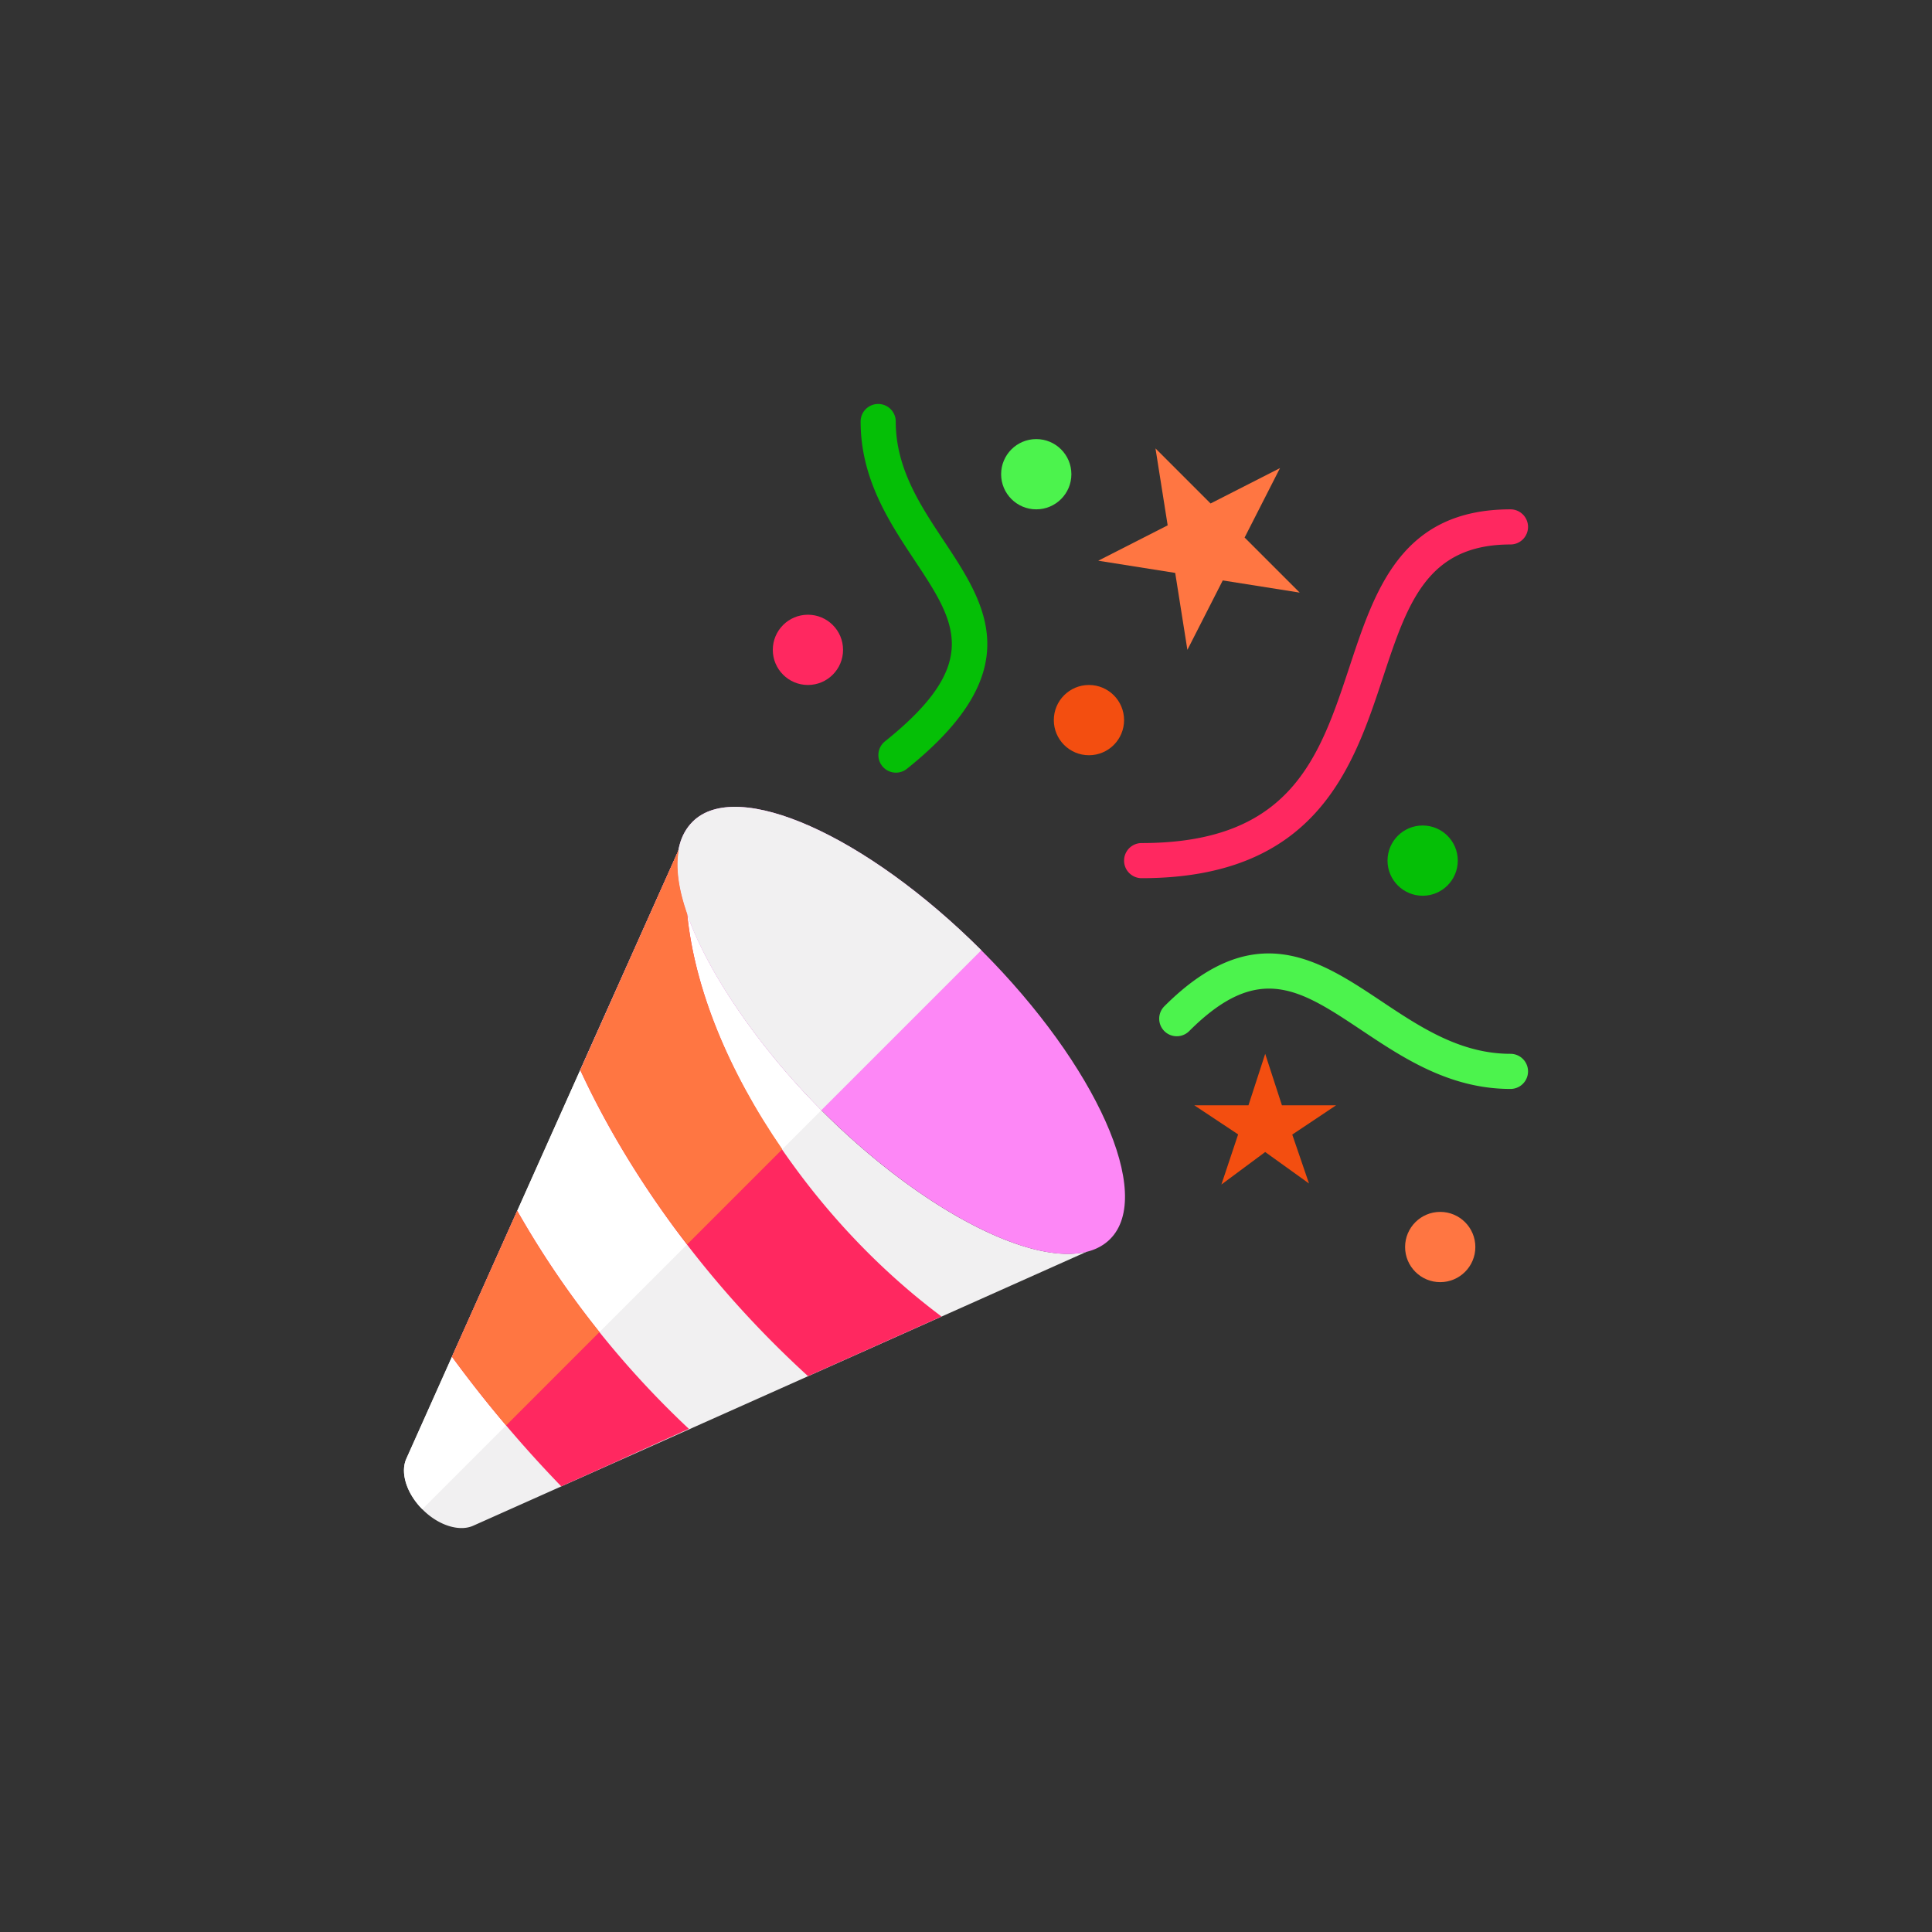 <svg xmlns="http://www.w3.org/2000/svg" version="1.0" viewBox="0 0 110 110" id="Party"><rect x="0" y="0" width="110" height="110" fill="#333333" stroke="none"/><path fill="#f1f0f1" d="m23.138 83.047 15.514-34.68c-.702 3.651 3.525 10.256 8.125 14.857 5.591 5.591 11.866 8.87 15.116 8.034a82633.743 82633.743 0 0 1-34.939 15.605c-.798.367-2.002-.017-2.896-.92-.903-.894-1.287-2.098-.92-2.896z" class="colorf0f1f1 svgShape"></path><path fill="#ffffff" d="m23.138 83.047 15.514-34.68c-.701 3.648 3.517 10.244 8.112 14.844L24.045 85.928c-.893-.891-1.272-2.087-.907-2.881z" class="colorffffff svgShape"></path><circle cx="46" cy="37" r="2" fill="#ff2860" class="colordf2c2c svgShape"></circle><circle cx="62" cy="41" r="2" fill="#f34e10" class="colorf37a10 svgShape"></circle><circle cx="81" cy="49" r="2" fill="#05bf06" class="color059bbf svgShape"></circle><circle cx="82" cy="71" r="2" fill="#ff7642" class="colorfa5655 svgShape"></circle><circle cx="59" cy="27" r="2" fill="#4cf34d" class="color12b2a0 svgShape"></circle><path fill="#ff7642" d="m72.877 26.652-3.952 2.014-3.137-3.137.694 4.382-3.953 2.014 4.382.694.694 4.381 2.014-3.953 4.381.694-3.137-3.136z" class="colorfa5655 svgShape"></path><path fill="#f34e10" d="m72.035 60-.953 2.932H68l2.494 1.656-.953 2.854 2.494-1.851 2.494 1.792-.953-2.785 2.494-1.666h-3.082z" class="colorf37a10 svgShape"></path><path fill="#ff2860" d="M65 50c9.961 0 12.055-6.333 13.737-11.421C80.138 34.345 81.244 31 86 31a1 1 0 0 0 0-2c-6.201 0-7.706 4.551-9.161 8.951C75.13 43.119 73.516 48 65 48a1 1 0 0 0 0 2z" class="colordf2c2c svgShape"></path><path fill="#05bf06" d="M51.625 43.781c7.008-5.607 4.519-9.36 2.112-12.991C52.391 28.761 51 26.663 51 24a1 1 0 0 0-2 0c0 3.266 1.631 5.725 3.07 7.896 2.34 3.528 3.886 5.86-1.695 10.324a1 1 0 0 0 1.25 1.561z" class="color059bbf svgShape"></path><path fill="#4cf34d" d="M86 62a1 1 0 0 0 0-2c-2.858 0-5.139-1.521-7.345-2.992-3.562-2.375-7.246-4.832-12.362.285a.999.999 0 1 0 1.414 1.414c3.957-3.956 6.296-2.396 9.838-.035C79.885 60.232 82.536 62 86 62z" class="color12b2a0 svgShape"></path><path fill="#ff2860" d="M39.221 81.352c-9.117 4.109 1.86-.816-7.266 3.274a70.358 70.358 0 0 1-6.222-7.38l3.716-8.307a52.71 52.71 0 0 0 9.772 12.413z" class="colordf2c2c svgShape"></path><path fill="#ff7642" d="m34.133 75.84-5.316 5.317a66.304 66.304 0 0 1-3.084-3.912l3.716-8.307a52.524 52.524 0 0 0 4.684 6.902z" class="colorfa5655 svgShape"></path><path fill="#fd87f6" d="M46.777 63.223c6.48 6.479 13.889 9.868 16.428 7.325 2.519-2.519-.767-9.871-7.327-16.44-6.569-6.56-13.919-9.835-16.439-7.327-2.933 2.93 1.959 11.063 7.338 16.442z" class="colore2e4e5 svgShape"></path><path fill="#ff2860" d="M45.322 66.558c-3.574-4.837-5.737-9.946-6.194-14.51-.487-1.39-.674-2.649-.477-3.679L33.04 60.932c1.406 3.037 3.227 6.089 5.41 9.045a58.047 58.047 0 0 0 7.555 8.375l7.602-3.396c-3.014-2.251-5.871-5.117-8.285-8.398z" class="colordf2c2c svgShape"></path><path fill="#f1f0f1" d="m55.871 54.102-9.107 9.107c-5.374-5.379-10.255-13.501-7.326-16.428 2.52-2.506 9.866.766 16.433 7.321z" class="colorf0f1f1 svgShape"></path><path fill="#ff7642" d="M38.651 48.369 33.04 60.932c1.406 3.037 3.227 6.089 5.41 9.045.219.296.453.578.677.87l5.413-5.413c-3.102-4.503-4.994-9.18-5.416-13.395-.484-1.387-.67-2.643-.473-3.67z" class="colorfa5655 svgShape"></path></svg>